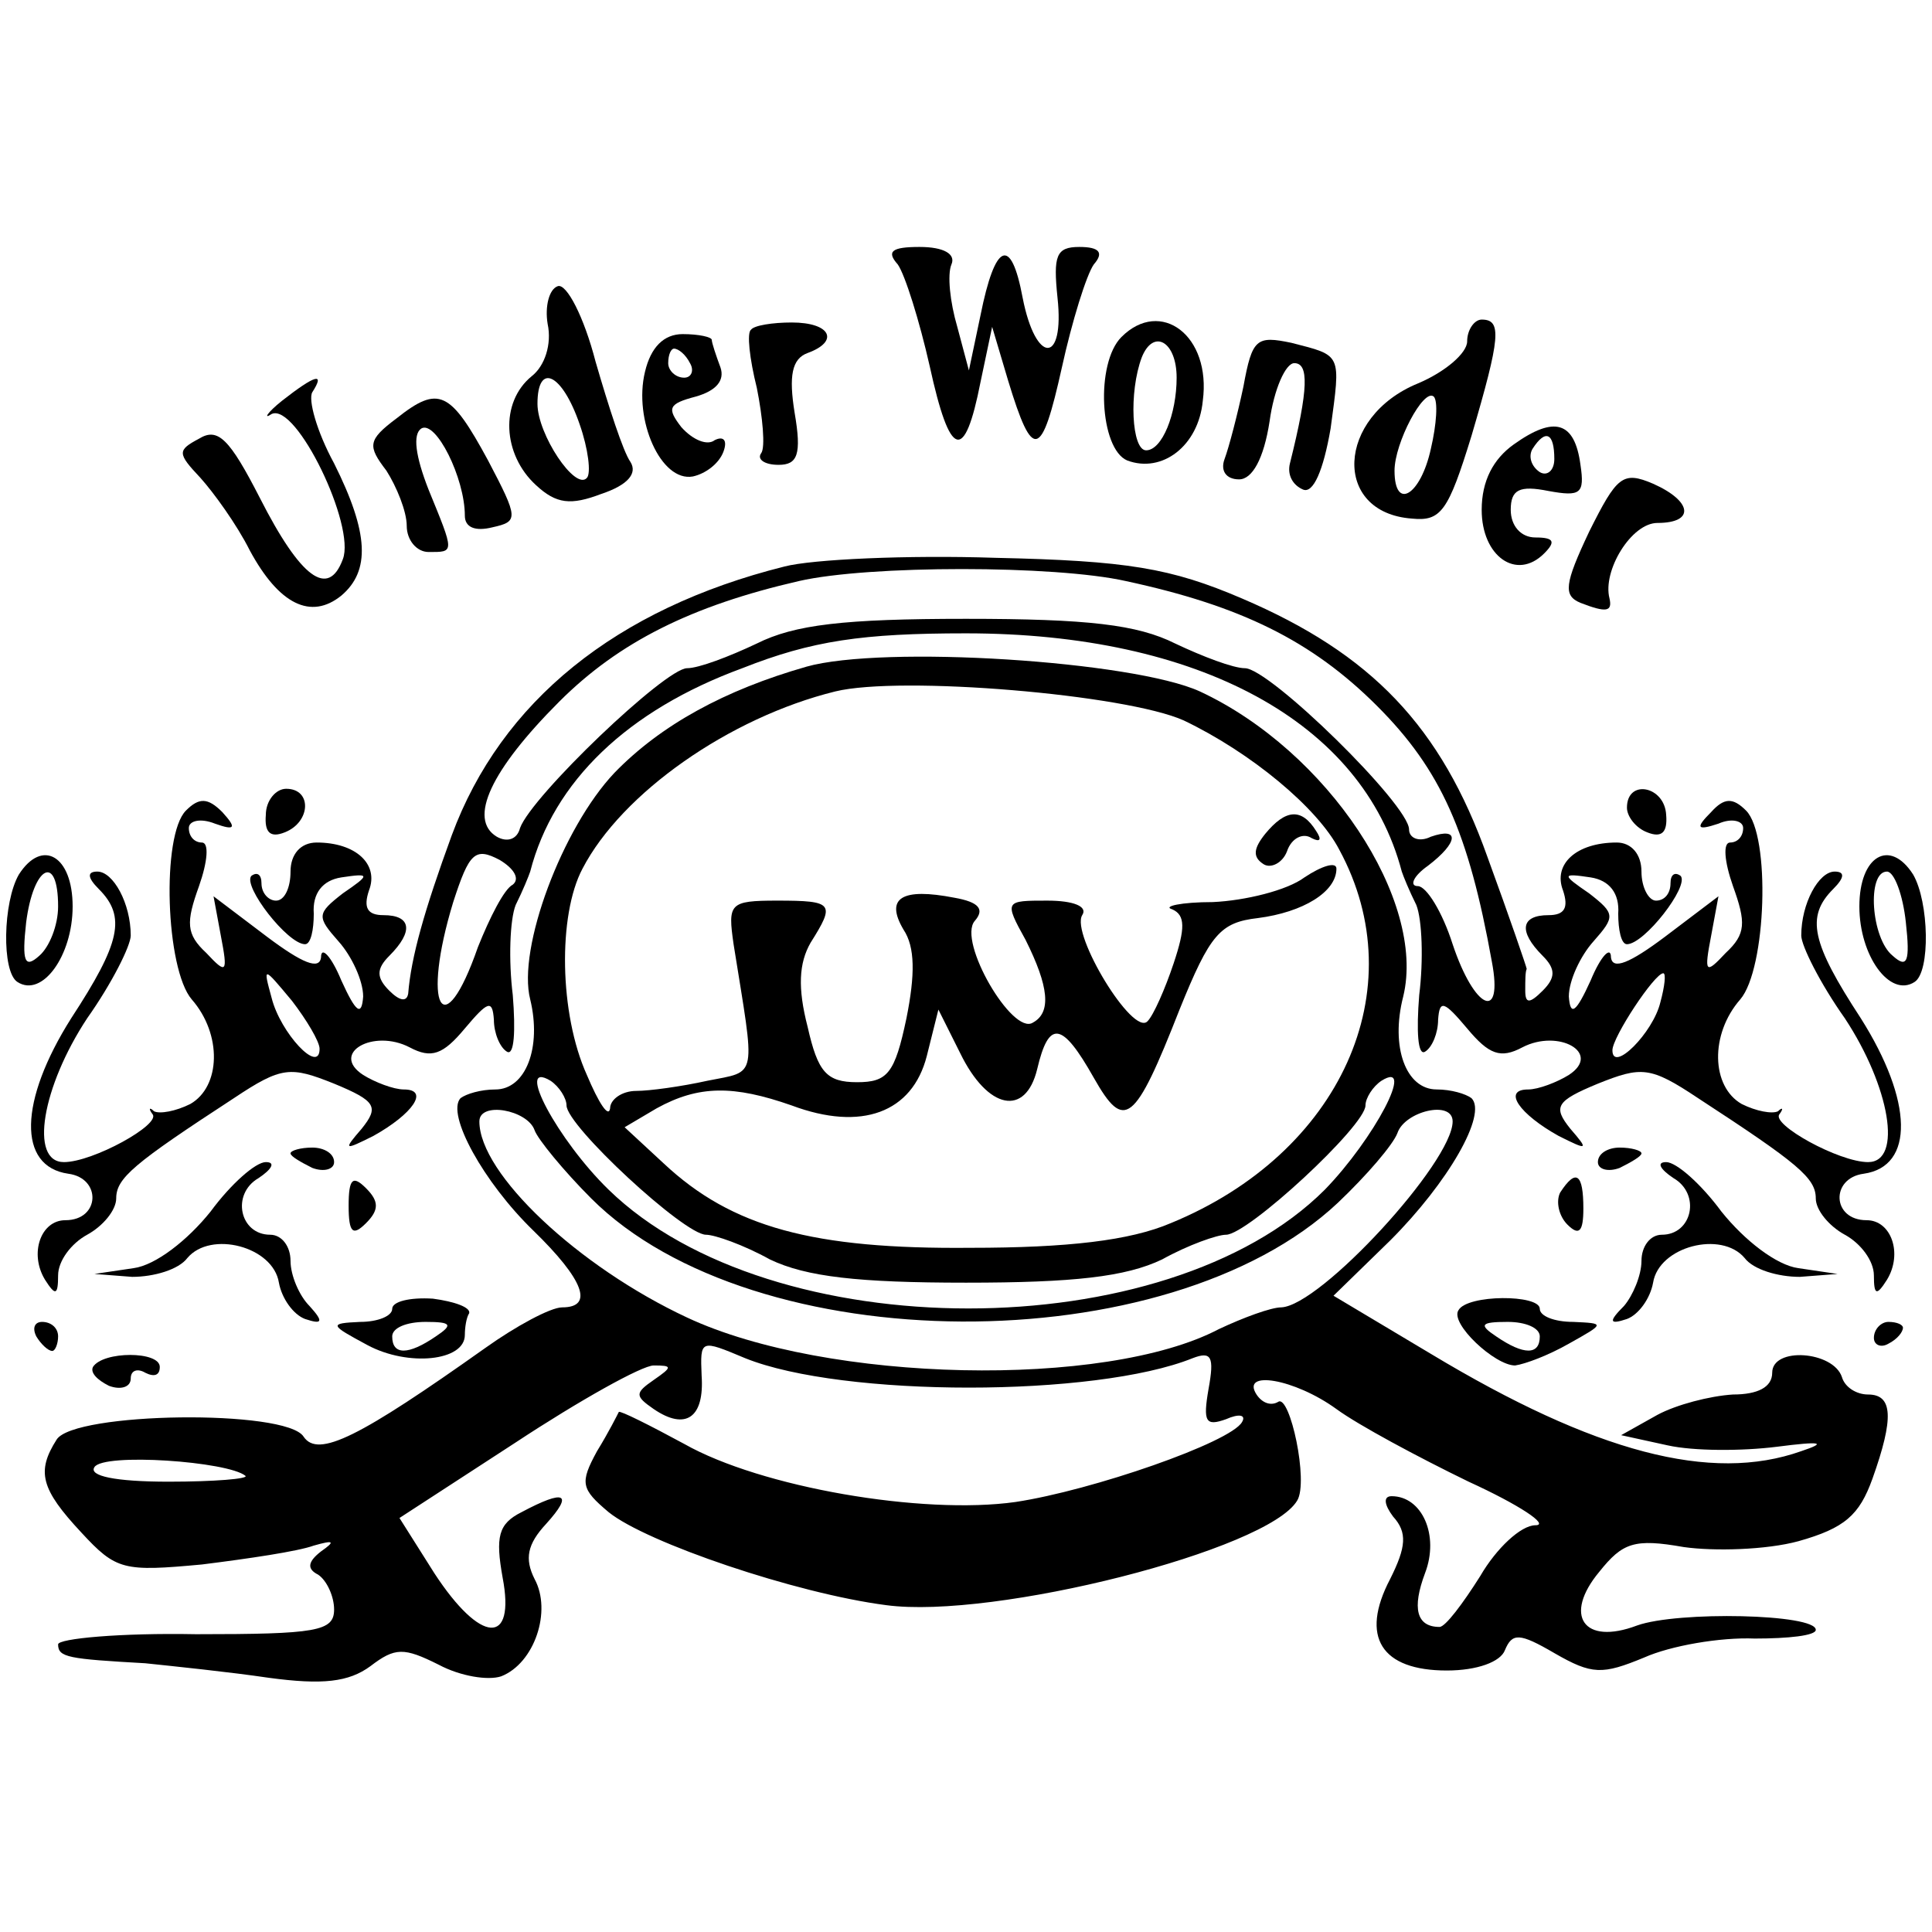 <?xml version="1.0" standalone="no"?>
<!DOCTYPE svg PUBLIC "-//W3C//DTD SVG 20010904//EN"
 "http://www.w3.org/TR/2001/REC-SVG-20010904/DTD/svg10.dtd">
<svg version="1.0" xmlns="http://www.w3.org/2000/svg"
 width="133pt" height="133pt" viewBox="0 0 133 133"
 preserveAspectRatio="xMidYMid meet">
<g transform="translate(0,133) scale(0.1,-0.1)"
fill="#000000" stroke="none">
<path d="M618 1148 c5 -7 15 -39 22 -70 14 -64 24 -67 35 -11 l8 38 11 -37
c17 -56 23 -54 37 9 7 32 17 64 22 71 7 8 4 12 -10 12 -16 0 -18 -6 -15 -35 5
-46 -15 -46 -24 0 -8 43 -19 38 -29 -12 l-8 -38 -8 30 c-5 17 -7 36 -4 43 3 7
-5 12 -22 12 -19 0 -23 -3 -15 -12z"/>
<path d="M384 1133 c-6 -2 -9 -14 -7 -26 3 -14 -2 -29 -11 -36 -22 -18 -20
-54 3 -75 14 -13 24 -14 45 -6 18 6 25 14 20 22 -5 7 -15 38 -24 69 -8 31 -20
54 -26 52z m15 -95 c6 -17 8 -34 5 -37 -8 -9 -34 30 -34 51 0 29 17 21 29 -14z"/>
<path d="M517 1103 c-3 -2 -1 -20 4 -40 4 -20 6 -41 3 -45 -3 -4 2 -8 12 -8
13 0 16 7 11 36 -4 25 -2 37 9 41 22 8 16 21 -11 21 -13 0 -26 -2 -28 -5z"/>
<path d="M772 1098 c-18 -18 -15 -77 4 -85 24 -9 49 10 52 41 6 45 -29 71 -56
44z m38 -28 c0 -25 -10 -50 -21 -50 -10 0 -12 40 -3 64 8 20 24 11 24 -14z"/>
<path d="M1010 1095 c0 -8 -15 -21 -34 -29 -56 -23 -59 -89 -4 -93 20 -2 25 5
41 57 20 68 21 80 7 80 -5 0 -10 -7 -10 -15z m-25 -74 c-7 -32 -25 -43 -25
-15 0 19 20 57 27 51 3 -3 2 -19 -2 -36z"/>
<path d="M444 1074 c-8 -33 11 -76 33 -72 9 2 18 9 21 17 3 8 0 11 -6 8 -5 -4
-15 0 -23 9 -10 13 -9 16 10 21 14 4 20 11 17 20 -3 8 -6 17 -6 19 0 2 -9 4
-20 4 -13 0 -22 -9 -26 -26z m31 6 c3 -5 1 -10 -4 -10 -6 0 -11 5 -11 10 0 6
2 10 4 10 3 0 8 -4 11 -10z"/>
<path d="M856 1064 c-4 -19 -10 -42 -13 -50 -3 -8 1 -14 10 -14 9 0 17 14 21
40 3 22 11 40 17 40 10 0 10 -17 -3 -69 -2 -8 2 -15 9 -18 7 -3 14 13 19 42 7
52 8 50 -27 59 -24 5 -27 3 -33 -30z"/>
<path d="M194 1054 c-10 -8 -13 -13 -7 -9 17 8 58 -77 49 -100 -10 -27 -29
-13 -57 42 -21 41 -29 49 -42 41 -15 -8 -15 -10 1 -27 9 -10 25 -32 34 -50 20
-37 42 -48 63 -31 20 17 19 43 -5 91 -12 22 -18 44 -15 49 9 14 2 12 -21 -6z"/>
<path d="M273 1042 c-20 -15 -20 -19 -7 -36 7 -11 14 -28 14 -38 0 -10 7 -18
15 -18 18 0 18 -1 0 43 -9 23 -11 38 -5 42 10 6 30 -34 30 -60 0 -8 7 -11 19
-8 18 4 18 6 -3 46 -26 48 -34 52 -63 29z"/>
<path d="M1042 1024 c-14 -10 -22 -25 -22 -45 0 -32 24 -49 43 -30 8 8 7 11
-6 11 -10 0 -17 8 -17 19 0 14 6 17 26 13 22 -4 25 -2 22 18 -4 30 -18 34 -46
14z m28 -10 c0 -8 -5 -12 -10 -9 -6 4 -8 11 -5 16 9 14 15 11 15 -7z"/>
<path d="M1094 964 c-17 -36 -18 -44 -6 -49 18 -7 22 -6 20 3 -5 19 15 52 33
52 26 0 24 15 -3 27 -21 9 -25 5 -44 -33z"/>
<path d="M540 940 c-116 -29 -195 -93 -229 -185 -19 -52 -28 -84 -30 -109 -1
-6 -6 -5 -13 2 -9 9 -9 15 0 24 17 17 15 28 -4 28 -11 0 -14 5 -10 17 7 18 -9
33 -36 33 -11 0 -18 -8 -18 -20 0 -11 -4 -20 -10 -20 -5 0 -10 5 -10 12 0 6
-3 8 -7 5 -6 -7 25 -47 37 -47 4 0 6 10 6 21 -1 14 6 23 19 25 20 3 20 2 1
-11 -18 -14 -18 -16 -3 -33 9 -10 17 -27 17 -38 -1 -14 -5 -11 -15 11 -7 17
-14 24 -14 16 -1 -9 -13 -4 -37 14 l-37 28 5 -27 c5 -26 4 -27 -10 -12 -14 13
-14 21 -5 46 6 17 7 30 2 30 -5 0 -9 4 -9 10 0 5 8 7 18 3 14 -5 15 -3 5 8
-10 10 -16 10 -25 1 -17 -17 -14 -109 4 -130 21 -24 20 -60 -1 -72 -10 -5 -21
-7 -25 -5 -3 3 -4 2 -1 -2 6 -7 -41 -33 -61 -33 -24 0 -15 52 16 99 17 24 30
50 30 57 0 22 -12 44 -23 44 -7 0 -7 -4 1 -12 19 -19 15 -37 -19 -89 -36 -57
-37 -102 -2 -107 23 -3 22 -32 -2 -32 -17 0 -25 -23 -14 -41 7 -11 9 -11 9 3
0 10 9 22 20 28 11 6 20 17 20 25 0 14 12 24 81 69 33 22 39 22 69 10 29 -12
31 -16 19 -31 -13 -15 -12 -15 8 -5 27 15 39 32 21 32 -7 0 -20 5 -28 10 -23
15 7 32 32 19 15 -8 23 -5 38 13 16 19 19 20 20 6 0 -9 4 -19 9 -22 5 -3 6 14
4 39 -3 24 -2 52 2 62 5 10 9 20 10 23 16 62 67 111 146 140 48 19 83 24 154
24 160 0 273 -61 300 -164 1 -3 5 -13 10 -23 4 -10 5 -38 2 -62 -2 -25 -1 -42
4 -39 5 3 9 13 9 22 1 14 4 13 20 -6 15 -18 23 -21 38 -13 25 13 55 -4 32 -19
-8 -5 -21 -10 -28 -10 -18 0 -6 -17 21 -32 20 -10 21 -10 8 5 -12 15 -10 19
19 31 30 12 36 12 69 -10 69 -45 81 -55 81 -69 0 -8 9 -19 20 -25 11 -6 20
-18 20 -28 0 -14 2 -14 9 -3 11 18 3 41 -14 41 -24 0 -25 29 -2 32 35 5 34 50
-2 107 -34 52 -38 70 -19 89 8 8 8 12 1 12 -11 0 -23 -22 -23 -44 0 -7 13 -33
30 -57 31 -47 40 -99 16 -99 -20 0 -67 26 -61 33 3 4 2 5 -1 2 -4 -2 -15 0
-25 5 -21 12 -22 48 -1 72 18 21 21 113 4 130 -9 9 -15 9 -24 -1 -11 -11 -10
-13 5 -8 9 4 17 2 17 -3 0 -6 -4 -10 -9 -10 -5 0 -4 -13 2 -30 9 -25 9 -33 -5
-46 -14 -15 -15 -14 -10 12 l5 27 -37 -28 c-24 -18 -36 -23 -37 -14 0 8 -7 1
-14 -16 -10 -22 -14 -25 -15 -11 0 11 8 28 17 38 15 17 15 19 -3 33 -19 13
-19 14 1 11 13 -2 20 -11 19 -25 0 -11 2 -21 6 -21 12 0 43 40 37 47 -4 3 -7
1 -7 -5 0 -7 -4 -12 -10 -12 -5 0 -10 9 -10 20 0 12 -7 20 -17 20 -28 0 -44
-15 -37 -33 4 -12 1 -17 -10 -17 -19 0 -21 -11 -4 -28 9 -9 9 -15 0 -24 -9 -9
-12 -9 -12 0 0 7 0 13 1 15 0 1 -12 36 -27 77 -32 90 -80 140 -169 178 -49 21
-79 26 -170 28 -60 2 -126 -1 -145 -6z m235 -10 c79 -17 128 -41 173 -86 44
-44 63 -87 79 -176 8 -42 -12 -33 -27 12 -7 22 -18 40 -24 40 -6 0 -3 7 7 14
21 16 22 27 2 20 -8 -4 -15 -1 -15 5 0 17 -96 111 -113 111 -8 0 -29 8 -48 17
-26 13 -60 17 -144 17 -84 0 -118 -4 -144 -17 -19 -9 -40 -17 -48 -17 -15 0
-107 -88 -115 -110 -2 -8 -9 -10 -16 -6 -20 12 -4 46 43 93 41 41 91 66 165
83 48 11 176 11 225 0z m-422 -209 c-6 -3 -16 -23 -24 -43 -24 -69 -39 -41
-17 31 11 34 15 38 32 29 10 -6 14 -13 9 -17z m-133 -113 c0 -18 -27 11 -33
35 -6 22 -6 22 14 -2 10 -13 19 -28 19 -33z m923 32 c-5 -21 -33 -49 -33 -33
0 9 29 53 35 53 2 0 1 -9 -2 -20z"/>
<path d="M555 871 c-56 -16 -100 -40 -132 -73 -36 -38 -67 -121 -58 -156 8
-33 -3 -62 -24 -62 -10 0 -20 -3 -24 -6 -10 -11 16 -58 50 -91 35 -34 42 -53
20 -53 -8 0 -32 -13 -53 -28 -86 -61 -115 -76 -125 -61 -12 19 -158 17 -170
-2 -14 -22 -11 -34 17 -64 24 -26 29 -27 83 -22 32 4 66 9 77 13 14 4 15 3 5
-4 -9 -7 -10 -12 -2 -16 6 -4 11 -15 11 -24 0 -15 -12 -17 -95 -17 -52 1 -95
-3 -95 -7 0 -9 7 -10 60 -13 19 -2 58 -6 85 -10 37 -5 55 -3 70 8 17 13 23 13
47 1 15 -8 34 -11 43 -8 23 9 35 45 23 67 -7 14 -5 24 8 38 19 21 13 24 -17 8
-16 -8 -18 -17 -13 -45 9 -47 -15 -46 -47 3 l-24 38 80 52 c44 29 87 53 95 53
13 0 13 -1 0 -10 -13 -9 -13 -11 0 -20 22 -15 35 -6 33 23 -1 25 -1 25 30 12
67 -27 241 -27 308 0 13 5 15 1 11 -21 -4 -23 -2 -26 12 -21 9 4 14 3 11 -2
-8 -14 -103 -47 -156 -55 -64 -9 -175 10 -228 40 -24 13 -44 23 -45 22 -1 -2
-7 -14 -15 -27 -12 -22 -11 -26 8 -42 26 -21 129 -56 191 -64 74 -10 263 38
283 72 8 13 -5 73 -13 68 -5 -3 -11 -1 -15 5 -11 17 26 11 55 -10 15 -11 56
-33 91 -50 35 -16 56 -30 46 -30 -10 0 -27 -16 -38 -35 -12 -19 -24 -35 -28
-35 -16 0 -19 13 -10 37 10 26 -2 53 -23 53 -6 0 -5 -6 1 -14 10 -11 9 -21 -2
-43 -21 -40 -6 -63 39 -63 21 0 37 6 40 14 5 12 10 12 34 -2 26 -15 33 -15 62
-3 18 8 52 14 76 13 23 0 42 2 42 6 0 11 -95 13 -123 3 -37 -14 -51 7 -26 37
16 20 24 23 58 17 21 -3 57 -2 79 4 32 9 42 18 51 43 15 42 14 58 -3 58 -8 0
-16 5 -18 12 -6 18 -48 21 -48 3 0 -10 -10 -15 -27 -15 -16 -1 -39 -7 -52 -14
l-25 -14 32 -7 c18 -4 51 -4 75 -1 31 4 35 3 17 -3 -62 -22 -142 -1 -255 67
l-67 40 39 38 c40 40 67 87 56 98 -4 3 -14 6 -24 6 -21 0 -32 29 -23 64 16 66
-52 169 -140 210 -46 21 -218 32 -271 17z m260 -37 c46 -22 92 -60 107 -89 52
-96 1 -209 -116 -257 -28 -12 -71 -17 -138 -17 -108 -1 -164 14 -211 58 l-27
25 22 13 c29 16 53 16 93 2 48 -18 83 -5 93 34 l8 32 15 -30 c19 -39 45 -44
53 -11 8 34 17 33 39 -6 21 -37 28 -32 59 47 21 52 28 60 54 63 31 4 54 18 54
34 0 5 -10 2 -22 -6 -12 -9 -41 -16 -63 -17 -22 0 -35 -3 -28 -5 9 -4 9 -13 1
-37 -6 -18 -14 -36 -18 -40 -10 -11 -53 60 -45 73 4 6 -6 10 -24 10 -29 0 -30
0 -15 -27 16 -32 18 -50 5 -57 -14 -9 -52 56 -40 70 7 8 3 13 -14 16 -36 7
-48 0 -35 -22 8 -12 8 -31 2 -61 -8 -38 -13 -44 -34 -44 -21 0 -27 7 -34 38
-7 27 -6 44 2 58 17 27 16 29 -23 29 -33 0 -34 -2 -30 -30 15 -94 17 -87 -18
-94 -18 -4 -40 -7 -49 -7 -10 0 -18 -6 -18 -12 -1 -7 -8 4 -16 23 -19 42 -20
110 -3 142 27 52 101 104 174 122 45 11 200 -2 240 -20z m-425 -265 c0 -14 81
-89 96 -89 6 0 26 -7 44 -17 25 -12 61 -16 135 -16 74 0 110 4 135 16 18 10
38 17 44 17 15 0 96 75 96 89 0 5 5 13 11 17 24 15 -5 -40 -39 -75 -109 -109
-381 -109 -493 0 -35 34 -65 90 -40 75 6 -4 11 -12 11 -17z m-22 -17 c2 -6 20
-28 39 -47 112 -112 397 -113 514 -3 20 19 38 40 41 48 5 15 38 23 38 8 0 -28
-91 -127 -118 -128 -7 0 -26 -7 -43 -15 -78 -41 -270 -37 -366 8 -75 35 -143
99 -143 135 0 14 33 8 38 -6z m-199 -238 c2 -2 -21 -4 -53 -4 -37 0 -55 4 -51
10 6 10 92 4 104 -6z"/>
<path d="M871 756 c-8 -10 -9 -16 -1 -21 5 -3 13 1 16 9 3 9 11 13 17 9 6 -3
7 -1 3 5 -10 16 -21 15 -35 -2z"/>
<path d="M183 769 c-1 -12 3 -16 13 -12 18 7 19 30 1 30 -7 0 -14 -8 -14 -18z"/>
<path d="M1120 774 c0 -6 6 -14 14 -17 10 -4 14 0 13 12 -1 20 -27 25 -27 5z"/>
<path d="M13 728 c-11 -19 -12 -67 -1 -74 17 -11 38 18 38 52 0 35 -21 47 -37
22z m27 -22 c0 -13 -6 -28 -13 -34 -10 -9 -12 -4 -9 23 5 39 22 48 22 11z"/>
<path d="M1280 706 c0 -34 21 -63 38 -52 11 7 10 55 -1 74 -16 25 -37 13 -37
-22z m32 -11 c3 -27 1 -32 -9 -23 -15 12 -18 58 -4 58 5 0 11 -16 13 -35z"/>
<path d="M200 536 c0 -2 7 -6 15 -10 8 -3 15 -1 15 4 0 6 -7 10 -15 10 -8 0
-15 -2 -15 -4z"/>
<path d="M1100 530 c0 -5 7 -7 15 -4 8 4 15 8 15 10 0 2 -7 4 -15 4 -8 0 -15
-4 -15 -10z"/>
<path d="M145 496 c-16 -20 -38 -37 -53 -39 l-27 -4 26 -2 c15 0 32 5 38 13
16 19 59 8 63 -17 2 -11 10 -22 18 -25 12 -4 13 -2 3 9 -7 7 -13 21 -13 31 0
10 -6 18 -14 18 -21 0 -27 28 -8 39 9 6 12 11 5 11 -7 0 -24 -15 -38 -34z"/>
<path d="M1152 519 c19 -11 13 -39 -8 -39 -8 0 -14 -8 -14 -18 0 -10 -6 -24
-12 -31 -11 -11 -10 -13 2 -9 8 3 16 14 18 25 4 25 47 36 63 17 6 -8 23 -13
38 -13 l26 2 -27 4 c-15 2 -37 19 -53 39 -14 19 -31 34 -38 34 -7 0 -4 -5 5
-11z"/>
<path d="M240 500 c0 -19 3 -21 12 -12 9 9 9 15 0 24 -9 9 -12 7 -12 -12z"/>
<path d="M1074 509 c-3 -6 -1 -16 5 -22 8 -8 11 -5 11 11 0 24 -5 28 -16 11z"/>
<path d="M270 429 c0 -5 -10 -9 -22 -9 -22 -1 -21 -2 5 -16 28 -15 67 -11 67
7 0 5 1 12 3 15 1 4 -10 8 -25 10 -16 1 -28 -2 -28 -7z m30 -19 c-19 -13 -30
-13 -30 0 0 6 10 10 23 10 18 0 19 -2 7 -10z"/>
<path d="M1004 428 c-6 -9 25 -38 39 -38 7 1 23 7 37 15 25 14 25 14 3 15 -13
0 -23 4 -23 9 0 10 -50 10 -56 -1z m56 -18 c0 -13 -11 -13 -30 0 -12 8 -11 10
8 10 12 0 22 -4 22 -10z"/>
<path d="M25 410 c3 -5 8 -10 11 -10 2 0 4 5 4 10 0 6 -5 10 -11 10 -5 0 -7
-4 -4 -10z"/>
<path d="M1290 409 c0 -5 5 -7 10 -4 6 3 10 8 10 11 0 2 -4 4 -10 4 -5 0 -10
-5 -10 -11z"/>
<path d="M64 389 c-2 -4 3 -9 11 -13 8 -3 15 -1 15 5 0 6 5 7 10 4 6 -3 10 -2
10 4 0 11 -39 11 -46 0z"/>
</g>
</svg>
